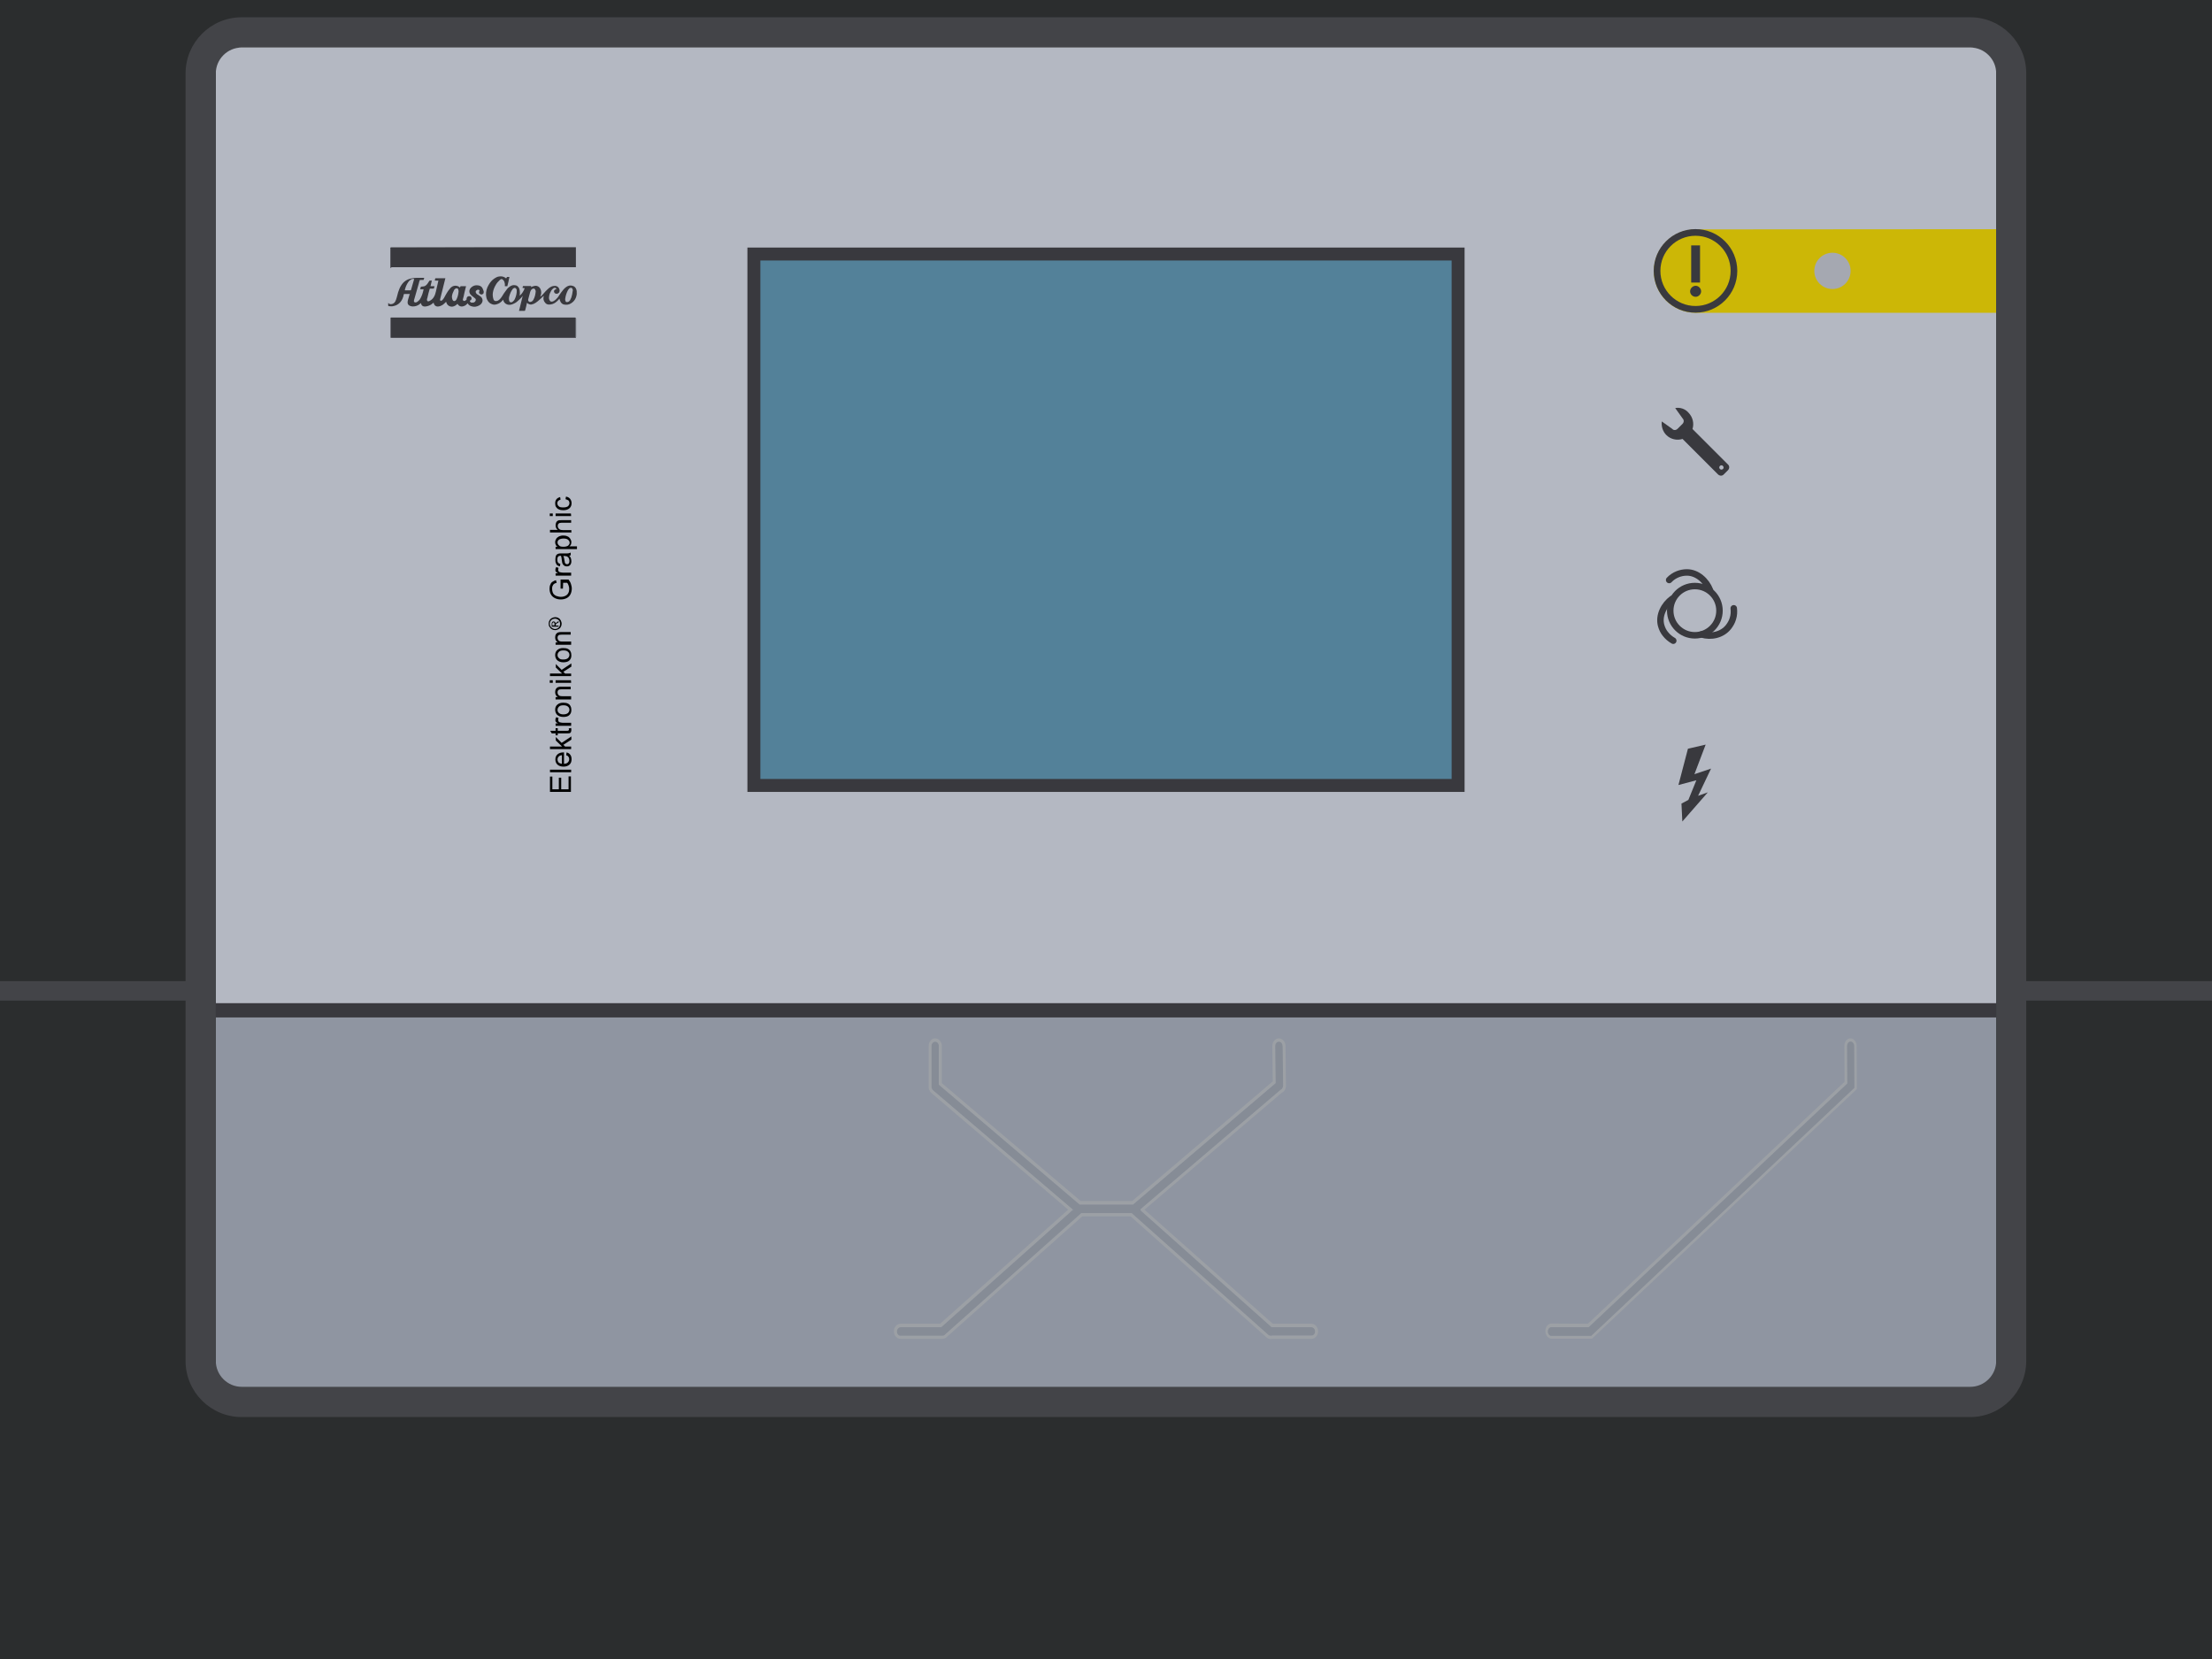 <?xml version="1.0" encoding="utf-8"?>
<!-- Generator: Adobe Illustrator 19.2.1, SVG Export Plug-In . SVG Version: 6.00 Build 0)  -->
<svg version="1.1" id="Layer_1" xmlns="http://www.w3.org/2000/svg" xmlns:xlink="http://www.w3.org/1999/xlink" x="0px" y="0px"
	 viewBox="0 0 1024 768" style="enable-background:new 0 0 1024 768;" xml:space="preserve">
<style type="text/css">
	.st0{fill:#8F95A1;}
	.st1{fill:#B4B8C2;}
	.st2{fill:#39393E;}
	.st3{fill:#2B2D2E;}
	.st4{fill:#CCB706;}
	.st5{fill:none;stroke:#39393E;stroke-width:3;stroke-miterlimit:10;}
	.st6{fill:none;stroke:#39393E;stroke-width:3;stroke-linecap:round;stroke-miterlimit:10;}
	.st7{display:none;}
	.st8{display:inline;}
	.st9{fill:none;stroke:#9CA0A5;stroke-width:7.012;stroke-linecap:round;stroke-miterlimit:10;}
	.st10{fill:none;stroke:#808081;stroke-width:4.007;stroke-linecap:round;stroke-miterlimit:10;}
	.st11{fill:#434448;}
	.st12{fill:none;stroke:#434448;stroke-width:9.015;stroke-miterlimit:10;}
	.st13{fill:none;stroke:#39393E;stroke-width:3.085;stroke-miterlimit:10;}
	.st14{fill:#A5A8B1;}
	.st15{fill:#010202;}
	.st16{display:inline;fill:#9CA0A5;}
	.st17{display:inline;fill:#808081;}
	.st18{fill:#808081;}
	.st19{display:inline;fill:none;stroke:#808081;stroke-width:3.005;stroke-miterlimit:10;}
	.st20{display:inline;fill:none;stroke:#B4B8C2;stroke-width:4.007;stroke-miterlimit:10;}
	.st21{display:inline;fill:#39393E;}
	.st22{fill:#538199;}
	.st23{display:inline;fill:#A5A8B1;}
	.st24{display:inline;fill:#F7931E;}
	.st25{fill:#868C96;}
	.st26{fill:#9CA0A5;}
</style>
<rect x="94.5" y="465" class="st0" width="834.9" height="184.4"/>
<rect x="93.5" y="22" class="st1" width="834.9" height="442.5"/>
<rect x="94.5" y="464.4" class="st2" width="834.9" height="6.6"/>
<path class="st3" d="M988.8,0h-65.5H100.6h-5.3H0v697.4v45.8V768h923.4h5.3h95.3V0H988.8z M99.9,650.6V12.6h824.2v637.9H99.9z"/>
<g>
	<path class="st4" d="M924.1,106.1v38.7H784.9c-10.7,0-19.3-8.7-19.3-19.3s8.7-19.3,19.3-19.3L924.1,106.1L924.1,106.1z"/>
</g>
<g>
	<circle class="st5" cx="784.6" cy="282.7" r="11.4"/>
	<path class="st6" d="M772.7,268.5c1.1-1.2,2.5-2.1,4-2.7c1.3-0.5,2.7-0.8,4.2-0.8c4.9,0,9,3.9,10.7,8.2"/>
	<path class="st6" d="M802.6,281.6c0.2,1.6,0.1,3.3-0.4,4.8c-0.4,1.4-1.1,2.6-2,3.8c-3,3.8-8.1,4.8-12.5,3.5"/>
	<path class="st6" d="M774.6,296.6c-1.4-0.8-2.7-1.9-3.7-3.2c-0.9-1.1-1.5-2.4-1.9-3.8c-1.3-4.7,1.4-9.7,5.1-12.4"/>
</g>
<g id="Old_lines_1_" class="st7">
	<g class="st8">
		<g>
			<line class="st9" x1="505.8" y1="556.6" x2="537.6" y2="556.6"/>
			<line class="st9" x1="412" y1="613.3" x2="433.7" y2="613.3"/>
			<line class="st9" x1="430.4" y1="481.2" x2="430.4" y2="500.1"/>
			<line class="st9" x1="613.3" y1="499.6" x2="613.1" y2="481.2"/>
			<line class="st9" x1="430.4" y1="500.1" x2="506.5" y2="556.6"/>
			<line class="st9" x1="612.3" y1="500.1" x2="536.2" y2="556.6"/>
			<line class="st9" x1="434.2" y1="613.4" x2="506.5" y2="557.2"/>
			<line class="st9" x1="608.7" y1="613.4" x2="536.2" y2="557.2"/>
			<line class="st9" x1="608.6" y1="613.3" x2="630.3" y2="613.3"/>
		</g>
	</g>
	<g class="st8">
		<g>
			<line class="st9" x1="685.6" y1="613.3" x2="707.3" y2="613.3"/>
			<line class="st9" x1="857.5" y1="499.6" x2="857.3" y2="481.2"/>
			<line class="st9" x1="856.6" y1="500.1" x2="780.5" y2="556.6"/>
			<line class="st9" x1="707.7" y1="613.4" x2="780.2" y2="557.2"/>
		</g>
	</g>
	<g id="Old_lines" class="st8">
		<g>
			<line class="st10" x1="505.8" y1="556.6" x2="537.6" y2="556.6"/>
			<line class="st10" x1="412" y1="613.3" x2="433.7" y2="613.3"/>
			<line class="st10" x1="430.4" y1="481.2" x2="430.4" y2="500.1"/>
			<line class="st10" x1="613.3" y1="499.6" x2="613.1" y2="481.2"/>
			<line class="st10" x1="430.4" y1="500.1" x2="506.5" y2="556.6"/>
			<line class="st10" x1="612.3" y1="500.1" x2="536.2" y2="556.6"/>
			<line class="st10" x1="434.2" y1="613.4" x2="506.5" y2="557.2"/>
			<line class="st10" x1="608.7" y1="613.4" x2="536.2" y2="557.2"/>
			<line class="st10" x1="608.6" y1="613.3" x2="630.3" y2="613.3"/>
		</g>
		<g>
			<line class="st10" x1="685.6" y1="613.3" x2="707.3" y2="613.3"/>
			<line class="st10" x1="857.5" y1="499.6" x2="857.3" y2="481.2"/>
			<line class="st10" x1="856.6" y1="500.1" x2="780.5" y2="556.6"/>
			<line class="st10" x1="707.7" y1="613.4" x2="781" y2="556.4"/>
		</g>
	</g>
</g>
<g>
	<path class="st11" d="M912.1,22c6.6,0,12,5.4,12,12v596c0,6.6-5.4,12-12,12H111.9c-6.6,0-12-5.4-12-12V34c0-6.6,5.4-12,12-12
		L912.1,22 M912.1,8H111.9c-14.4,0-26,11.7-26,26v596c0,14.4,11.7,26,26,26H912c14.4,0,26-11.7,26-26V34C938.1,19.7,926.4,8,912.1,8
		L912.1,8z"/>
</g>
<line class="st12" x1="99.9" y1="458.7" x2="-1.3" y2="458.7"/>
<line class="st12" x1="1025.3" y1="458.7" x2="924.1" y2="458.7"/>
<circle class="st13" cx="784.9" cy="125.4" r="17.8"/>
<g>
	<path class="st2" d="M782.4,134.9c0-1.4,1.2-2.6,2.6-2.6c1.3,0,2.5,1.2,2.5,2.6c0,1.3-1.2,2.5-2.5,2.5
		C783.5,137.4,782.4,136.2,782.4,134.9z"/>
</g>
<circle class="st14" cx="848.3" cy="125.4" r="8.4"/>
<g>
	<path class="st15" d="M264.4,366.6h-9.8v-7.1h1.1v5.9h3v-5.4h1.1v5.4h3.4v-6h1.1V366.6z"/>
	<path class="st15" d="M264.4,357.5h-9.8v-1.2h9.8V357.5z"/>
	<path class="st15" d="M262.1,349.6l0.2-1.3c0.7,0.2,1.3,0.5,1.7,1.1c0.4,0.5,0.6,1.2,0.6,2.1c0,1-0.3,1.9-1,2.5s-1.6,0.9-2.7,0.9
		c-1.2,0-2.1-0.3-2.8-0.9s-1-1.5-1-2.4c0-1,0.3-1.8,1-2.4s1.6-0.9,2.7-0.9c0.1,0,0.2,0,0.3,0v5.3c0.8-0.1,1.4-0.2,1.8-0.7
		c0.4-0.4,0.6-0.9,0.6-1.5c0-0.4-0.1-0.8-0.4-1.1C263,350,262.6,349.8,262.1,349.6z M260.1,353.6v-4c-0.6,0.1-1,0.2-1.3,0.5
		c-0.5,0.4-0.7,0.9-0.7,1.5c0,0.5,0.2,1,0.5,1.4C259,353.3,259.5,353.5,260.1,353.6z"/>
	<path class="st15" d="M264.4,346.8h-9.8v-1.2h5.6l-2.9-2.8v-1.6l2.7,2.7l4.5-3v1.5l-3.7,2.4l0.8,0.8h2.8V346.8z"/>
	<path class="st15" d="M263.3,337.2l1.1-0.2c0.1,0.4,0.1,0.7,0.1,0.9c0,0.4-0.1,0.8-0.2,1c-0.1,0.2-0.3,0.4-0.5,0.5
		c-0.2,0.1-0.7,0.1-1.5,0.1h-4.1v0.9h-1v-0.9h-1.8l-0.7-1.2h2.5v-1.2h1v1.2h4.2c0.4,0,0.5,0,0.7-0.1c0.1-0.1,0.2-0.1,0.2-0.2
		c0.1-0.1,0.1-0.2,0.1-0.4C263.3,337.6,263.3,337.4,263.3,337.2z"/>
	<path class="st15" d="M264.4,336h-7.2v-1.1h1.1c-0.5-0.3-0.8-0.5-1-0.8c-0.2-0.2-0.2-0.5-0.2-0.8c0-0.4,0.1-0.8,0.4-1.3l1.1,0.4
		c-0.2,0.3-0.2,0.6-0.2,0.9c0,0.2,0.1,0.5,0.2,0.7c0.2,0.2,0.4,0.4,0.7,0.4c0.4,0.1,0.9,0.2,1.4,0.2h3.7L264.4,336L264.4,336z"/>
	<path class="st15" d="M260.8,331.9c-1.3,0-2.3-0.4-3-1.1c-0.5-0.6-0.8-1.4-0.8-2.2c0-1,0.3-1.8,1-2.4s1.5-0.9,2.7-0.9
		c0.9,0,1.6,0.1,2.2,0.4s1,0.7,1.2,1.2c0.3,0.5,0.4,1.1,0.4,1.8c0,1-0.3,1.8-1,2.4C263,331.6,262,331.9,260.8,331.9z M260.8,330.7
		c0.9,0,1.6-0.2,2.1-0.6c0.4-0.4,0.7-0.9,0.7-1.5s-0.2-1.1-0.7-1.5s-1.1-0.6-2.1-0.6c-0.9,0-1.6,0.2-2,0.6c-0.4,0.4-0.7,0.9-0.7,1.5
		s0.2,1.1,0.7,1.5S259.9,330.7,260.8,330.7z"/>
	<path class="st15" d="M264.4,323.8h-7.2v-1.1h1c-0.8-0.5-1.2-1.3-1.2-2.3c0-0.4,0.1-0.8,0.2-1.2c0.2-0.4,0.4-0.6,0.6-0.8
		c0.2-0.2,0.5-0.3,0.9-0.4c0.2-0.1,0.6-0.1,1.1-0.1h4.4v1.2H260c-0.5,0-0.8,0.1-1.1,0.1c-0.2,0.1-0.4,0.2-0.6,0.5
		c-0.1,0.2-0.2,0.5-0.2,0.8c0,0.5,0.2,1,0.5,1.3c0.3,0.4,1,0.5,1.9,0.5h3.9L264.4,323.8L264.4,323.8z"/>
	<path class="st15" d="M255.9,316.1h-1.4v-1.2h1.4V316.1z M264.4,316.1h-7.2v-1.2h7.1L264.4,316.1L264.4,316.1z"/>
	<path class="st15" d="M264.4,313h-9.8v-1.2h5.6l-2.9-2.8v-1.6l2.7,2.7l4.5-3v1.5l-3.7,2.4l0.8,0.8h2.8V313z"/>
	<path class="st15" d="M260.8,306.6c-1.3,0-2.3-0.4-3-1.1c-0.5-0.6-0.8-1.4-0.8-2.2c0-1,0.3-1.8,1-2.4s1.5-0.9,2.7-0.9
		c0.9,0,1.6,0.1,2.2,0.4s1,0.7,1.2,1.2c0.3,0.5,0.4,1.1,0.4,1.8c0,1-0.3,1.8-1,2.4C263,306.3,262,306.6,260.8,306.6z M260.8,305.3
		c0.9,0,1.6-0.2,2.1-0.6c0.4-0.4,0.7-0.9,0.7-1.5c0-0.6-0.2-1.1-0.7-1.5c-0.4-0.4-1.1-0.6-2.1-0.6c-0.9,0-1.6,0.2-2,0.6
		c-0.4,0.4-0.7,0.9-0.7,1.5c0,0.6,0.2,1.1,0.7,1.5C259.2,305.2,259.9,305.3,260.8,305.3z"/>
	<path class="st15" d="M264.4,298.5h-7.2v-1.1h1c-0.8-0.5-1.2-1.3-1.2-2.3c0-0.4,0.1-0.8,0.2-1.2c0.2-0.4,0.4-0.6,0.6-0.8
		c0.2-0.2,0.5-0.3,0.9-0.4c0.2-0.1,0.6-0.1,1.1-0.1h4.4v1.2H260c-0.5,0-0.8,0.1-1.1,0.1c-0.2,0.1-0.4,0.2-0.6,0.5
		c-0.1,0.2-0.2,0.5-0.2,0.8c0,0.5,0.2,1,0.5,1.3c0.3,0.4,1,0.5,1.9,0.5h3.9L264.4,298.5L264.4,298.5z"/>
	<path class="st15" d="M254,288.7c0-0.5,0.1-1,0.4-1.5c0.2-0.5,0.6-0.8,1.1-1.1c0.5-0.2,1-0.4,1.5-0.4c0.5,0,1,0.1,1.5,0.4
		c0.5,0.2,0.8,0.6,1.1,1.1c0.2,0.5,0.4,1,0.4,1.5c0,0.5-0.1,1-0.4,1.5c-0.2,0.5-0.6,0.8-1.1,1.1c-0.5,0.2-1,0.4-1.5,0.4
		c-0.5,0-1-0.1-1.5-0.4c-0.5-0.2-0.8-0.7-1.1-1.1C254.1,289.8,254,289.3,254,288.7z M254.5,288.7c0,0.4,0.1,0.8,0.3,1.2
		c0.2,0.4,0.5,0.7,0.9,0.9c0.4,0.2,0.8,0.4,1.2,0.4s0.8-0.1,1.2-0.3c0.4-0.2,0.7-0.5,0.9-0.9c0.2-0.4,0.3-0.8,0.3-1.2
		s-0.1-0.8-0.3-1.2c-0.2-0.4-0.5-0.7-0.9-0.9c-0.4-0.2-0.8-0.3-1.2-0.3s-0.8,0.1-1.2,0.3c-0.4,0.2-0.7,0.5-0.9,0.9
		C254.6,287.9,254.5,288.4,254.5,288.7z M258.6,290.1h-3.2V289c0-0.4,0-0.7,0.1-0.8c0.1-0.1,0.2-0.3,0.3-0.4
		c0.1-0.1,0.3-0.1,0.5-0.1c0.2,0,0.4,0.1,0.6,0.2c0.2,0.2,0.2,0.4,0.3,0.7c0.1-0.1,0.1-0.2,0.2-0.2c0.1-0.1,0.4-0.3,0.6-0.5l0.6-0.4
		v0.6l-0.5,0.3c-0.4,0.2-0.7,0.4-0.7,0.5c-0.1,0.1-0.1,0.2-0.1,0.4v0.3h1.3L258.6,290.1L258.6,290.1z M256.7,289.5v-0.6
		c0-0.3-0.1-0.5-0.1-0.6c-0.1-0.1-0.2-0.2-0.4-0.2c-0.1,0-0.2,0-0.2,0.1c-0.1,0.1-0.1,0.1-0.2,0.2c-0.1,0.1-0.1,0.2-0.1,0.5v0.6
		L256.7,289.5L256.7,289.5z"/>
	<path class="st15" d="M260.6,272.5h-1.1v-4.2h3.7c0.5,0.7,0.9,1.3,1.1,2s0.4,1.4,0.4,2.1c0,1-0.2,1.9-0.6,2.7
		c-0.4,0.8-1,1.4-1.8,1.8c-0.8,0.4-1.7,0.6-2.7,0.6s-1.9-0.2-2.7-0.6s-1.5-1-1.9-1.8c-0.4-0.7-0.6-1.6-0.6-2.6
		c0-0.7,0.1-1.4,0.4-1.9c0.2-0.6,0.5-1,1-1.3s1-0.6,1.6-0.7l0.3,1.2c-0.5,0.1-0.9,0.3-1.2,0.5s-0.5,0.5-0.7,1
		c-0.2,0.4-0.2,0.8-0.2,1.4c0,0.6,0.1,1.1,0.3,1.6c0.2,0.5,0.4,0.8,0.7,1c0.3,0.2,0.6,0.5,1,0.6c0.6,0.2,1.3,0.4,2,0.4
		c0.9,0,1.6-0.2,2.2-0.5s1-0.7,1.3-1.3s0.4-1.2,0.4-1.9c0-0.5-0.1-1.1-0.3-1.6c-0.2-0.5-0.4-1-0.7-1.2h-1.8L260.6,272.5L260.6,272.5
		z"/>
	<path class="st15" d="M264.4,266.5h-7.2v-1.1h1.1c-0.5-0.3-0.8-0.5-1-0.8c-0.2-0.2-0.2-0.5-0.2-0.8c0-0.4,0.1-0.8,0.4-1.3l1.1,0.4
		c-0.2,0.3-0.2,0.6-0.2,0.9c0,0.2,0.1,0.5,0.2,0.7c0.2,0.2,0.4,0.4,0.7,0.4c0.4,0.1,0.9,0.2,1.4,0.2h3.7L264.4,266.5L264.4,266.5z"
		/>
	<path class="st15" d="M263.5,257.2c0.4,0.4,0.7,0.9,0.8,1.3c0.1,0.4,0.2,0.8,0.2,1.3c0,0.8-0.2,1.4-0.6,1.8
		c-0.4,0.4-0.8,0.6-1.5,0.6c-0.4,0-0.7-0.1-1-0.2c-0.3-0.2-0.5-0.4-0.7-0.6c-0.2-0.2-0.3-0.5-0.4-0.8c-0.1-0.2-0.1-0.6-0.2-1.1
		c-0.1-1-0.2-1.7-0.4-2.2c-0.2,0-0.3,0-0.3,0c-0.5,0-0.8,0.1-1,0.4c-0.3,0.3-0.4,0.8-0.4,1.4c0,0.5,0.1,1,0.3,1.3
		c0.2,0.3,0.5,0.5,1.1,0.6l-0.2,1.2c-0.5-0.1-0.9-0.3-1.2-0.5c-0.3-0.2-0.5-0.6-0.7-1.1c-0.2-0.5-0.2-1-0.2-1.6s0.1-1.1,0.2-1.5
		c0.1-0.4,0.3-0.7,0.5-0.8c0.2-0.2,0.5-0.3,0.8-0.4c0.2-0.1,0.6-0.1,1.1-0.1h1.6c1.1,0,1.8,0,2.1-0.1c0.3-0.1,0.6-0.2,0.8-0.3v1.3
		C264.2,257.1,263.9,257.2,263.5,257.2z M260.8,257.4c0.2,0.4,0.4,1.1,0.5,2c0.1,0.5,0.2,0.8,0.2,1.1c0.1,0.2,0.2,0.4,0.4,0.5
		c0.2,0.1,0.4,0.2,0.6,0.2c0.3,0,0.6-0.1,0.8-0.4c0.2-0.2,0.3-0.6,0.3-1.1c0-0.5-0.1-0.9-0.3-1.3c-0.2-0.4-0.5-0.6-0.8-0.8
		c-0.3-0.1-0.7-0.2-1.2-0.2L260.8,257.4L260.8,257.4z"/>
	<path class="st15" d="M267.1,254.2h-9.9v-1.1h0.9c-0.4-0.2-0.7-0.5-0.8-0.9c-0.2-0.3-0.3-0.7-0.3-1.2c0-0.6,0.2-1.1,0.5-1.6
		c0.3-0.5,0.8-0.8,1.3-1.1c0.5-0.2,1.2-0.4,1.9-0.4c0.7,0,1.4,0.1,2,0.4c0.6,0.2,1,0.7,1.3,1.1c0.3,0.5,0.5,1,0.5,1.6
		c0,0.4-0.1,0.8-0.2,1.1s-0.4,0.6-0.7,0.8h3.5L267.1,254.2L267.1,254.2z M260.9,253.1c0.9,0,1.6-0.2,2.1-0.5
		c0.4-0.4,0.7-0.8,0.7-1.3c0-0.5-0.2-1-0.7-1.4c-0.4-0.4-1.1-0.6-2.1-0.6c-0.9,0-1.6,0.2-2.1,0.5c-0.5,0.4-0.7,0.8-0.7,1.3
		c0,0.5,0.2,1,0.7,1.4C259.2,253,259.9,253.1,260.9,253.1z"/>
	<path class="st15" d="M264.4,246.5h-9.8v-1.2h3.6c-0.7-0.5-1-1.3-1-2.1c0-0.5,0.1-1,0.3-1.4c0.2-0.4,0.5-0.7,0.8-0.8
		c0.4-0.2,0.9-0.2,1.6-0.2h4.5v1.2h-4.5c-0.6,0-1,0.1-1.3,0.4s-0.4,0.6-0.4,1.1c0,0.4,0.1,0.7,0.3,1s0.4,0.5,0.8,0.7
		c0.3,0.1,0.8,0.2,1.3,0.2h3.9v1.2H264.4z"/>
	<path class="st15" d="M255.9,238.9h-1.4v-1.2h1.4V238.9z M264.4,238.9h-7.2v-1.2h7.1L264.4,238.9L264.4,238.9z"/>
	<path class="st15" d="M261.8,231.1l0.2-1.2c0.8,0.1,1.5,0.5,1.9,1s0.7,1.2,0.7,2c0,1-0.3,1.8-1,2.4s-1.6,0.9-2.8,0.9
		c-0.8,0-1.5-0.1-2.1-0.4c-0.6-0.2-1-0.7-1.3-1.1c-0.3-0.5-0.4-1.1-0.4-1.7c0-0.8,0.2-1.4,0.6-1.9c0.4-0.5,1-0.8,1.7-1l0.2,1.2
		c-0.5,0.1-0.8,0.3-1.1,0.6s-0.4,0.6-0.4,1c0,0.6,0.2,1.1,0.7,1.5c0.4,0.4,1.1,0.5,2.1,0.5c1,0,1.6-0.2,2.1-0.5
		c0.4-0.4,0.7-0.8,0.7-1.5c0-0.5-0.1-0.8-0.4-1.2C262.8,231.4,262.4,231.3,261.8,231.1z"/>
</g>
<g class="st7">
	<polygon class="st16" points="200.6,489.1 175.3,489.1 175.3,625.3 200.6,625.3 265,557.6 	"/>
	<polygon class="st17" points="198.1,490.7 175.3,490.7 175.3,623.6 198.1,623.6 262.5,557.6 	"/>
	<g class="st8">
		<path class="st18" d="M308.8,573.5c-9,0-16.3-7.3-16.3-16.3s7.3-16.3,16.3-16.3s16.3,7.3,16.3,16.3S317.8,573.5,308.8,573.5z
			 M308.8,544.9c-6.8,0-12.3,5.5-12.3,12.3s5.5,12.3,12.3,12.3s12.3-5.5,12.3-12.3S315.6,544.9,308.8,544.9z"/>
	</g>
	<polygon class="st19" points="197.3,493.2 175.3,493.2 175.3,621.2 197.3,621.2 259.3,557.2 	"/>
	<path class="st17" d="M449.6,568.7c1.2,0.7,2.2,0.1,2.2-1.3v-20.5c0-1.4-1-2-2.2-1.3L431.4,556c-1.2,0.7-1.2,1.8,0,2.5L449.6,568.7
		z"/>
	<path class="st17" d="M509.5,512.4c-0.7,1.2-0.1,2.2,1.3,2.2h20.5c1.4,0,2-1,1.3-2.2l-10.3-18.2c-0.7-1.2-1.8-1.2-2.5,0
		L509.5,512.4z"/>
	<path class="st17" d="M532.6,602.6c0.7-1.2,0.1-2.2-1.3-2.2h-20.5c-1.4,0-2,1-1.3,2.2l10.3,18.2c0.7,1.2,1.8,1.2,2.5,0L532.6,602.6
		z"/>
	<g class="st8">
		<g>
			<path class="st18" d="M825.2,596.2c-0.7,0-1.3-0.3-1.8-0.7l-17.3-17.1c-1-1-1-2.6,0-3.6c1-1,2.6-1,3.6,0l17.3,17.1
				c1,1,1,2.6,0,3.6C826.5,595.9,825.8,596.2,825.2,596.2z"/>
		</g>
		<g>
			<path class="st18" d="M807.9,596.2c-0.7,0-1.3-0.3-1.8-0.8c-1-1-1-2.6,0-3.6l17.3-17.1c1-1,2.6-1,3.6,0c1,1,1,2.6,0,3.6
				l-17.3,17.1C809.2,595.9,808.5,596.2,807.9,596.2z"/>
		</g>
	</g>
	<line class="st20" x1="226.1" y1="544.9" x2="226.1" y2="570.4"/>
	<line class="st19" x1="225.3" y1="544.9" x2="225.3" y2="570.4"/>
	<g class="st8">
		<path class="st18" d="M761.2,522.9v10.4c0,1.5-1.2,2.8-2.8,2.8h-12.6v3.8c0,0.9-0.7,1.3-1.5,0.9l-13-6.4c-0.8-0.4-0.8-1.1,0-1.5
			l13-6.4c0.8-0.4,1.5,0,1.5,0.9v3.2h9.9V523c0-1.5,1.2-2.8,2.8-2.8C760,520.2,761.2,521.4,761.2,522.9z"/>
	</g>
	<path class="st17" d="M593.8,545.7c-1.2-0.7-2.2-0.1-2.2,1.3v20.5c0,1.4,1,2,2.2,1.3l18.2-10.3c1.2-0.7,1.2-1.8,0-2.5L593.8,545.7z
		"/>
	<circle class="st21" cx="921.3" cy="657.4" r="87.2"/>
</g>
<g>
	<path class="st2" d="M266.5,114.6c0.1,0.1,0.1,0.1,0.1,0.2c-0.2,0.1-0.4,0-0.6,0c-23.9,0-47.8,0-71.8,0c-4.4,0-8.7,0-13,0
		c-0.3,0-0.3,0-0.3,0.3c0,2.8,0,5.7,0,8.5c0,0.1,0,0.3,0,0.4c0,0.1,0,0.1-0.1,0.1c-0.1,0-0.1-0.1-0.1-0.1c0-0.1,0-0.1,0-0.2
		c0-3.1,0-6.1,0-9.1C209.3,114.6,237.9,114.6,266.5,114.6z"/>
	<path class="st2" d="M266.5,147.1C266.6,147.1,266.6,147.1,266.5,147.1c0.1,0.1,0.1,0.2,0.1,0.2c0,3,0,6.1,0,9.1
		c-28.6,0-57.1,0-85.7,0v-0.1c0.1-0.1,0.2-0.1,0.3-0.1s0.3,0,0.4,0c28.1,0,56.3,0,84.5,0c0.6,0,0.6,0.1,0.6-0.6c0-2.7,0-5.5,0-8.2
		C266.4,147.3,266.4,147.2,266.5,147.1z"/>
	<path class="st2" d="M180.9,123.9c-0.1,0-0.1,0-0.1-0.1c0-0.1,0-0.1,0-0.2c0-2.9,0-5.9,0-8.8v-0.1c0-0.2,0-0.2,0.2-0.2
		c0.1,0,0.3,0,0.4,0c28.3,0,56.6,0,84.9,0c0.1,0,0.3-0.1,0.3,0.1c-0.1,0.1,0,0.2,0,0.3c0,2.9,0,5.7,0,8.5c0,0.4,0.1,0.3-0.3,0.3
		c-28.3,0-56.6,0-85,0C181.1,123.9,181,123.9,180.9,123.9z"/>
	<path class="st2" d="M266.5,147.1c0,0.1,0,0.2,0,0.3c0,2.9,0,5.7,0,8.6c0,0.4,0.1,0.3-0.3,0.3c-27.8,0-55.6,0-83.4,0
		c-0.7,0-1.4,0-2,0c0-0.1,0-0.2,0-0.3c0-2.9,0-5.8,0-8.7c0-0.3-0.1-0.3,0.3-0.3c28.4,0,56.8,0,85.2,0
		C266.4,147.1,266.4,147.1,266.5,147.1z"/>
	<path class="st2" d="M267,135.5L267,135.5c0,0.1,0,0.2,0,0.3l0,0l0,0c0,0,0,0,0.1,0C267.1,135.7,267.1,135.6,267,135.5L267,135.5
		L267,135.5z"/>
	<path class="st2" d="M267,135.8c0,0.1,0,0.2,0,0.3l0,0l0,0C267.1,136,267.1,135.9,267,135.8L267,135.8z"/>
	<path class="st2" d="M267,135.8L267,135.8L267,135.8L267,135.8L267,135.8z"/>
	<path class="st2" d="M267,135.2c0,0.1,0,0.2,0,0.3c0,0,0,0,0.1,0C267.1,135.4,267.1,135.3,267,135.2L267,135.2z"/>
	<path class="st2" d="M267,135.5L267,135.5L267,135.5L267,135.5L267,135.5z"/>
	<path class="st2" d="M222.3,132.4c-0.3-0.2-0.7-0.2-1-0.3c-1.3-0.2-2.4,0.2-3.3,1.1c-0.4,0.4-0.6,0.8-0.7,1.3
		c-0.1,0.7,0.1,1.4,0.6,1.9c0.2,0.2,0.4,0.4,0.6,0.6c0.4,0.3,0.7,0.5,1,0.8c0.2,0.1,0.3,0.3,0.5,0.4c0.3,0.3,0.3,0.6,0.2,1
		c-0.2,0.4-0.4,0.6-0.8,0.8c-0.3,0.1-0.6,0.1-1,0.1c-0.4,0-0.6-0.2-0.8-0.5c-0.1-0.1-0.1-0.2-0.1-0.3c0-0.2,0-0.2,0.2-0.2
		s0.3-0.2,0.4-0.3c0.1-0.2,0.2-0.4,0.2-0.6c0-0.3-0.1-0.6-0.3-0.8c-0.3-0.3-0.6-0.3-1-0.3c-0.7,0.1-1.1,0.8-1,1.4
		c0,0.1,0,0.2-0.1,0.3c-0.2,0.2-0.4,0.3-0.6,0.4c-0.2,0.1-0.3,0.2-0.5,0.1c-0.3,0-0.4-0.2-0.5-0.4c-0.1-0.2,0-0.3,0-0.4
		c0.3-1,0.5-2,0.7-3c0.2-1,0.5-1.9,0.7-2.8c0.1-0.2,0.1-0.2-0.1-0.2c-0.8,0-1.5,0-2.3,0c-0.1,0-0.2,0.1-0.2,0.2
		c-0.1,0.2-0.1,0.3-0.2,0.4c0,0-0.1,0-0.1-0.1c-1-0.9-2.7-1-3.8-0.1c-0.3,0.2-0.5,0.4-0.7,0.7c-0.6,0.7-1.1,1.4-1.5,2.1
		c-0.5,0.8-0.9,1.6-1.3,2.3c-0.2,0.3-0.4,0.5-0.6,0.8c-0.2,0.2-0.4,0.4-0.6,0.4c-0.4,0.1-0.6-0.1-0.6-0.4c0-0.2,0.1-0.4,0.1-0.5
		c0.8-3.1,1.5-6.1,2.3-9.2c0-0.1,0.1-0.2,0.1-0.3c-0.1,0-0.1,0-0.2,0c-1.4,0-2.8,0-4.2,0c-0.1,0-0.1,0-0.2,0s-0.1,0.1-0.1,0.1
		c-0.1,0.3-0.2,0.6-0.2,1c0.6,0,1.1,0,1.6,0c0.1,0.1,0,0.1,0,0.2c-0.4,1.6-0.7,3.2-1.1,4.8c-0.2,0.8-0.4,1.6-0.8,2.3
		c-0.5,1-1.2,1.6-2.1,2.1c-0.2,0.1-0.4,0.2-0.6,0.2c-0.4,0-0.6-0.2-0.6-0.5c-0.1-0.3-0.1-0.6,0.1-0.9c0.3-1.5,0.7-2.9,1.1-4.3
		c0.1-0.2,0.1-0.2,0.3-0.2c0.5,0,1,0,1.5,0c0.1,0,0.2-0.1,0.2-0.2c0.1-0.3,0.1-0.5,0.2-0.7c0-0.1,0.1-0.1,0-0.2c-0.6,0-1.2,0-1.8,0
		c0.2-0.9,0.4-1.7,0.6-2.6c-0.3,0-0.6,0-0.9,0c-0.1,0-0.2,0-0.3,0.2c-0.1,0.1-0.1,0.2-0.2,0.3c-0.3,0.5-0.6,1-1,1.4
		c-0.5,0.5-1,0.8-1.6,0.8c-0.3,0-0.6,0.1-0.9,0.1c-0.1,0-0.2,0-0.2,0.1c-0.1,0.4-0.2,0.7-0.3,1.1c0.5,0,1,0,1.6,0
		c-0.3,1.5-0.7,2.8-1.4,4.1c-0.3,0.5-0.5,0.9-0.9,1.2c-0.3,0.3-0.6,0.5-0.9,0.7c-0.3,0.1-0.5,0.1-0.8,0.1c-0.3-0.1-0.5-0.3-0.5-0.7
		c0-0.2,0.1-0.3,0.1-0.5c0.7-2.6,1.5-5.1,2.2-7.7c0.1-0.5,0.2-0.9,0.4-1.3c0.1-0.3,0-0.2,0.3-0.2c0.4,0,0.8,0,1.2,0
		c0.1,0,0.1,0,0.2,0s0.1,0,0.1-0.1c0.1-0.3,0.2-0.6,0.3-0.9c-0.1,0-0.1,0-0.2,0c-1.1,0-2.1,0-3.1,0c-0.9,0-1.8,0.1-2.7,0.3
		c-2,0.4-3.5,1.4-4.6,3.1c-0.7,1-1.1,2.1-1.5,3.3c-0.3,0.9-0.4,1.8-0.7,2.6c-0.2,0.6-0.3,1.1-0.6,1.6c-0.3,0.6-0.8,1-1.4,1.2
		c-0.7,0.2-1.3,0.2-1.8-0.4h-0.1c0,0.4,0,0.8,0,1.2c0,0.1,0.1,0.1,0.2,0.2c0.8,0.1,1.5,0.2,2.2,0c2-0.4,3.4-1.6,4.2-3.4
		c0.3-0.7,0.5-1.3,0.6-2c0.1-0.2,0.1-0.2,0.3-0.2c0.8,0,1.6,0,2.3,0c0.1,0,0.1,0,0.2,0c0,0.1,0,0.2-0.1,0.2
		c-0.2,0.8-0.5,1.6-0.7,2.4c-0.1,0.4-0.2,0.7-0.2,1.1c-0.1,1,0.5,1.7,1.4,1.9c0.6,0.2,1.3,0.2,1.9,0.1c1.1-0.2,2-0.7,2.7-1.4
		c0-0.1,0.1-0.1,0.1-0.1c0.1,0.1,0.1,0.2,0.1,0.2c0.2,0.9,0.8,1.4,1.7,1.4c0.5,0,0.9-0.1,1.3-0.2c0.8-0.2,1.6-0.6,2.2-1.1
		c0.2-0.2,0.4-0.3,0.6-0.5c0,0.1,0.1,0.2,0.1,0.3c0.2,0.9,0.9,1.5,1.8,1.5s1.7-0.4,2.5-0.9c0.5-0.4,0.8-0.7,1.2-1.1
		c0.1-0.1,0.1-0.1,0.2-0.2c0,0.1,0.1,0.2,0.1,0.2c0.3,1.4,1.7,2.3,3.1,2c0.8-0.2,1.4-0.6,1.9-1.1c0.1-0.1,0.1-0.1,0.2-0.1
		c0,0.1,0.1,0.1,0.1,0.1c0.4,0.7,1.1,1.1,1.9,1.1c1-0.1,1.8-0.5,2.5-1.3c0.1-0.1,0.1-0.1,0.2-0.2c0.1,0.1,0.1,0.1,0.1,0.2
		c0.4,0.6,1,1,1.7,1.2c1.2,0.4,2.4,0.2,3.5-0.4c0.5-0.3,0.9-0.6,1.2-1.1c0.7-1,0.4-2.3-0.5-3c-0.3-0.2-0.5-0.4-0.7-0.5
		s-0.5-0.4-0.8-0.5c-0.3-0.2-0.5-0.4-0.6-0.6c-0.3-0.5-0.3-1,0.2-1.3c0.2-0.2,0.5-0.3,0.7-0.3c0.2,0,0.4,0.1,0.6,0.2
		c0.1,0.1,0.1,0.2,0.1,0.3c-0.1,0.2-0.2,0.3-0.2,0.5c-0.1,0.3-0.1,0.6,0.2,0.8c0.3,0.3,0.7,0.5,1.1,0.4c0.5-0.2,0.8-0.4,0.8-0.9
		c0.1-0.2,0-0.4,0-0.6C223.4,133.2,223,132.7,222.3,132.4z M191.7,129.3c-0.5,1.6-0.9,3.2-1.4,4.8c-0.1,0.3-0.1,0.3-0.3,0.3
		c-0.8,0-1.6,0-2.4,0c-0.1,0-0.1,0-0.2-0.1c0.3-1.3,0.8-2.6,1.6-3.7c0.3-0.5,0.7-0.8,1.1-1.1c0.4-0.3,0.7-0.4,1.1-0.4
		c0.2,0,0.3,0,0.4,0C191.8,129.2,191.7,129.3,191.7,129.3z M212.3,134.8c-0.1,1.2-0.3,2.3-0.8,3.4c-0.1,0.2-0.2,0.4-0.3,0.6
		s-0.3,0.3-0.4,0.4c-0.5,0.4-1.1,0.1-1.3-0.4c-0.2-0.5-0.3-1-0.3-1.5c0.1-1.1,0.5-2,1-3c0.2-0.3,0.3-0.5,0.5-0.6
		c0.3-0.2,0.6-0.3,1-0.2c0.4,0.2,0.5,0.5,0.5,0.9C212.3,134.5,212.3,134.7,212.3,134.8z"/>
	<path class="st2" d="M267,135.8L267,135.8c-0.1-0.1-0.1-0.2-0.1-0.3c0,0,0,0,0.1,0c-0.1-0.1-0.1-0.2,0-0.3c0-0.4-0.1-0.8-0.2-1.2
		c-0.3-0.9-0.9-1.5-1.8-1.7c-1-0.3-1.9-0.1-2.8,0.5c-0.6,0.4-1.1,0.9-1.5,1.4c-0.7,0.8-1.3,1.7-1.9,2.6c-0.2,0.3-0.4,0.7-0.7,1
		c-0.5,0.6-1,1.1-1.7,1.5c-0.3,0.2-0.5,0.3-0.8,0.3c-0.5,0.1-0.8,0-1.1-0.5c-0.1-0.2-0.2-0.3-0.2-0.4c-0.2-0.5-0.2-1-0.1-1.5
		c0.1-1,0.5-1.8,1-2.7c0.2-0.3,0.4-0.5,0.6-0.7c0.2-0.2,0.4-0.4,0.7-0.5c0.5-0.2,0.9,0,1.1,0.5c-0.1,0-0.2,0.1-0.2,0.1
		c-0.2,0.1-0.4,0.1-0.5,0.2c-0.4,0.3-0.5,0.6-0.4,1c0.1,0.4,0.3,0.7,0.7,0.8c0.5,0.2,1,0.1,1.4-0.3c0.3-0.2,0.4-0.4,0.4-0.7
		c0.1-0.3,0.1-0.5,0-0.8c-0.2-0.8-0.6-1.3-1.3-1.6c-0.5-0.2-1-0.2-1.5-0.1c-0.8,0.1-1.4,0.5-2,0.9c-0.6,0.5-1.1,1-1.6,1.5
		c-0.5,0.6-1.1,1.2-1.6,1.8c-0.2,0.3-0.5,0.5-0.7,0.6c0,0.1-0.1,0.1-0.1,0.1V137c0-0.1,0-0.1,0.1-0.2c0.2-0.6,0.3-1.2,0.2-1.8
		c0-0.5-0.2-0.9-0.4-1.4c-0.5-0.9-1.4-1.4-2.4-1.3c-0.6,0.1-1.2,0.3-1.7,0.5c-0.1,0.1-0.1,0.1-0.2,0.1c0-0.2,0.1-0.3,0.1-0.5
		c-0.1,0-0.1,0-0.2,0c-1.1,0-2.2,0-3.4,0c-0.1,0-0.1,0-0.1,0c-0.1,0-0.1,0.1-0.1,0.1c-0.1,0.3-0.2,0.5-0.2,0.8c0.4,0.1,0.7,0,1,0.1
		c-0.5,1.4-1.2,2.5-2.3,3.5c0-0.1,0-0.1,0-0.2c0.1-0.7,0.1-1.5,0-2.2c-0.1-0.5-0.2-1-0.5-1.4c-0.3-0.5-0.8-0.9-1.3-1
		c-0.4-0.1-0.8-0.1-1.2-0.1c-0.7,0.1-1.3,0.4-1.9,0.9c-0.6,0.4-1,0.9-1.4,1.5c-0.7,0.9-1.4,1.9-1.9,2.8c-0.3,0.5-0.7,1-1.1,1.4
		c-0.4,0.3-0.7,0.6-1.2,0.7c-0.7,0.2-1.4,0.1-1.7-0.9c-0.3-1-0.4-2.1-0.2-3.1c0.2-1.2,0.7-2.4,1.3-3.4c0.5-0.9,1.1-1.6,1.9-2.3
		c0.1-0.1,0.3-0.2,0.4-0.3c0.4-0.2,0.7-0.1,1,0.2c0.1,0.1,0.2,0.2,0.3,0.3c0.2,0.2,0.3,0.5,0.4,0.7c0.2,0.6,0.3,1.2,0.2,1.8
		c0,0.2,0,0.2,0.2,0.2c0.3,0,0.5,0,0.8,0c0.2,0,0.2,0,0.2-0.2c0.3-1.2,0.6-2.3,0.8-3.5c0.1-0.2,0.1-0.4,0.1-0.6c-0.3,0-0.6,0-0.9,0
		c-0.2,0-0.2,0.1-0.3,0.2c-0.1,0.2-0.2,0.4-0.3,0.5c-0.1-0.1-0.1-0.1-0.2-0.2c-0.9-0.7-2-0.9-3.1-0.7c-0.8,0.1-1.5,0.5-2.1,0.9
		c-1.2,0.8-2,1.8-2.7,3c-0.9,1.5-1.3,3.1-1.2,4.8c0.1,0.7,0.2,1.4,0.5,2c0.5,1,1.1,1.7,2.2,2.1c0.7,0.3,1.4,0.3,2.1,0.1
		c1.2-0.3,2.2-1,2.9-1.9c0.1-0.1,0.2-0.2,0.2-0.3c0.1,0.3,0.2,0.6,0.3,0.9c0.5,0.9,1.3,1.4,2.3,1.5c0.9,0.1,1.7-0.2,2.5-0.6
		c0.9-0.4,1.6-1,2.3-1.7c0.6-0.5,1.1-1.1,1.6-1.7c0-0.1,0.1-0.1,0.1-0.1s0,0.1,0,0.1c0,0.1,0,0.1-0.1,0.1l0,0c0,0.1,0,0.1,0,0.1
		c-0.5,2.1-1,4.1-1.5,6.1c-0.1,0.2-0.1,0.3-0.1,0.5c0.2,0.1,0.4,0,0.5,0c0.7,0,1.4,0,2,0c0.2,0,0.2,0,0.3-0.2
		c0.3-1.1,0.6-2.2,0.8-3.3c0-0.1,0-0.1,0.1-0.2c0.1,0.1,0.1,0.1,0.2,0.2c0.5,0.4,1.1,0.6,1.7,0.6c0.4-0.1,0.8-0.2,1.1-0.3
		c0.7-0.3,1.3-0.7,1.9-1.2c0.9-0.7,1.6-1.4,2.4-2.2c0.1-0.1,0.2-0.2,0.4-0.3v0.1c0,0.1,0,0.1,0,0.1c-0.3,1.1-0.1,2.1,0.7,3
		c0.5,0.6,1.1,0.8,1.8,0.8c1.1,0,2-0.3,2.9-0.9c0.7-0.5,1.2-1,1.7-1.6c0.1-0.1,0.1-0.2,0.2-0.2c0.1,0.6,0.3,1.1,0.6,1.6
		c0.4,0.6,0.9,1,1.6,1.1c1.1,0.2,2.2,0.1,3.2-0.6c1.6-1,2.4-2.5,2.6-4.3C266.9,136,266.9,135.9,267,135.8z M238.3,138.5
		c-0.2,0.4-0.5,0.8-0.9,1.1c-0.2,0.2-0.4,0.3-0.6,0.3c-0.2,0.1-0.3,0.1-0.5,0c-0.2-0.1-0.4-0.2-0.5-0.4c-0.1-0.4-0.2-0.7-0.2-1.1
		c0-0.8,0.2-1.5,0.5-2.3c0.2-0.5,0.4-1,0.7-1.5c0.2-0.3,0.4-0.6,0.6-0.9c0.2-0.2,0.4-0.3,0.7-0.4c0.3-0.1,0.5,0,0.7,0.2
		c0.2,0.2,0.3,0.4,0.4,0.7C239.3,135.8,238.9,137.2,238.3,138.5z M248,134.8c-0.1,1.4-0.4,2.8-1.1,4c-0.3,0.5-0.6,0.8-1.1,0.9
		c-0.2,0.1-0.3,0.1-0.5,0.1c-0.4-0.1-0.7-0.3-0.8-0.8c0-0.2,0-0.5,0.1-0.7c0.3-1,0.5-2,0.8-3c0.1-0.4,0.3-0.8,0.5-1.1
		c0.3-0.3,0.5-0.5,0.9-0.6c0.5-0.1,1,0.2,1,0.7C248,134.5,248,134.7,248,134.8z M265.1,134.8c-0.1,1-0.3,1.9-0.6,2.9
		c-0.2,0.5-0.4,0.9-0.6,1.3c-0.3,0.4-0.6,0.7-1.1,0.8c-0.6,0.2-1-0.1-1.1-0.7c-0.1-0.4-0.1-0.7,0-1.1c0.2-1.3,0.6-2.5,1.2-3.6
		c0.2-0.3,0.3-0.5,0.6-0.8c0.2-0.2,0.3-0.3,0.5-0.3c0.4-0.2,0.8,0,1,0.4c0.1,0.3,0.2,0.5,0.2,0.8
		C265.1,134.6,265.1,134.7,265.1,134.8z"/>
	<path class="st2" d="M267,135.5c-0.1,0.1-0.1,0.2,0,0.3c0,0,0,0,0.1,0l0,0l0,0C267,135.7,267,135.6,267,135.5L267,135.5
		C267,135.5,267,135.5,267,135.5C267,135.5,267,135.5,267,135.5z"/>
	<path class="st2" d="M267,135.8L267,135.8c-0.1,0.1-0.1,0.2,0,0.3C267,136,267,135.9,267,135.8z"/>
	<path class="st2" d="M267,135.8L267,135.8L267,135.8z"/>
	<path class="st2" d="M267,135.5L267,135.5c0-0.1,0-0.2,0-0.3C266.9,135.3,266.9,135.4,267,135.5z"/>
	<path class="st2" d="M267,135.5L267,135.5L267,135.5z"/>
	<path class="st2" d="M242.2,137.2c0.1,0,0.1,0.1,0.1,0.1l0,0C242.3,137.2,242.3,137.1,242.2,137.2z"/>
	<path class="st2" d="M242.3,137.1C242.3,137.1,242.3,137.1,242.3,137.1c0.1,0.1,0,0.1,0,0.2C242.3,137.2,242.4,137.2,242.3,137.1
		C242.3,137.1,242.3,137.1,242.3,137.1z"/>
	<path class="st2" d="M250.5,137L250.5,137L250.5,137z"/>
	<path class="st2" d="M250.4,137C250.5,137,250.5,137,250.4,137C250.5,137,250.4,137,250.4,137C250.4,137,250.4,137,250.4,137z"/>
</g>
<rect id="XMLID_1_" x="346" y="114.6" class="st2" width="332" height="252"/>
<rect id="XMLID_6_" x="352" y="120.6" class="st22" width="320" height="240"/>
<rect x="782.9" y="113.6" class="st2" width="4.1" height="17.2"/>
<polygon class="st2" points="781.4,346.6 789.6,344.7 784.4,358.4 792.1,355.8 786.1,368.4 790.6,366.8 778.8,380.3 778.4,372 
	781.6,370.3 785.3,361.2 777,363.4 "/>
<path class="st2" d="M775.5,188.9l3.5,4.9c0.6,0.6,0.6,1.7-0.1,2.4l-2.3,2.3c-0.7,0.7-1.8,0.8-2.4,0.1l-4.9-3.5
	c-0.3,2.2,0.4,4.6,2.1,6.3c2,2,4.9,2.6,7.5,1.8l16.4,16.4c0.8,0.8,2,0.8,2.7,0l1.9-1.9c0.8-0.8,0.8-2,0-2.7l-16.4-16.4
	c0.8-2.5,0.2-5.4-1.8-7.5C780.1,189.2,777.7,188.5,775.5,188.9z M797.6,217.1c-0.4,0.4-1,0.4-1.4,0c-0.4-0.4-0.4-1,0-1.4
	c0.4-0.4,1-0.4,1.4,0C798,216.2,798,216.8,797.6,217.1z"/>
<g class="st7">
	<circle class="st23" cx="848.3" cy="204.4" r="4.9"/>
	<circle class="st23" cx="848.3" cy="282.5" r="4.9"/>
	<circle class="st23" cx="848.3" cy="360.5" r="4.9"/>
	<circle class="st24" cx="848.3" cy="125.4" r="4.9"/>
</g>
<g id="New_lines">
	<g>
		<g>
			<path class="st25" d="M608.8,616.3c0,1.1-0.8,2-1.8,2h-18.3c-0.2,0.1-0.4,0.1-0.5,0.1c-0.4,0-0.7-0.1-1.1-0.4l-63.1-56.2
				c-0.1-0.1-0.1-0.1-0.2-0.2h-23.3c-0.1,0.1-0.1,0.1-0.2,0.2L437.3,618c-0.3,0.3-0.7,0.4-1.1,0.4c-0.1,0-0.3,0-0.4,0c0,0,0,0,0,0
				h-18.9c-1,0-1.7-0.9-1.7-2s0.8-2,1.7-2h18.8l61-54.4l0.2,0.2c0-0.1,0-0.2-0.1-0.3l-0.2,0.1L432,504.8l-0.1-0.1
				c-0.2-0.2-0.4-0.4-0.5-0.7c0-0.1-0.1-0.1-0.1-0.2c-0.1-0.2-0.1-0.5-0.1-0.7v-18.9c0-1.1,0.8-2,1.7-2c1,0,1.7,0.9,1.7,2v17.9
				l65.2,55.5h24.7l65.9-56.1c0,0,0.1-0.1,0.1-0.1l-0.2-17.2c0-1.1,0.8-2,1.7-2c0,0,0,0,0,0c1,0,1.7,0.9,1.8,2l0.2,18.4
				c0,0.9-0.6,1.8-1.3,2l0,0c-0.1,0.1-0.1,0.1-0.2,0.2l-64.4,54.9v0c0,0.2,0,0.4-0.1,0.6l60.7,54.1h18.3
				C608.1,614.3,608.8,615.2,608.8,616.3z"/>
		</g>
		<g>
			<path class="st25" d="M497,560.1l-0.2-0.2l0.2-0.1C496.9,559.9,496.9,560,497,560.1z"/>
		</g>
		<g>
			<path class="st25" d="M497,560.1l-0.2-0.2l0.2-0.1C496.9,559.9,496.9,560,497,560.1z"/>
		</g>
	</g>
	<g>
		<g>
			<g>
				<path class="st26" d="M497,560.1l-0.2-0.2l0.2-0.1C496.9,559.9,496.9,560,497,560.1z"/>
				<path class="st26" d="M607.1,612.8h-17.9L529.8,560l63.4-54c0,0,0.1,0,0.1-0.1l0,0h0c1.2-0.5,2-1.8,2-3.3l-0.2-18.4
					c0-1.9-1.4-3.5-3.1-3.5c-1.7,0-3,1.6-3,3.5l0.2,16.4l-65.1,55.4h-23.8L436,501.4v-17.2c0-1.9-1.4-3.5-3.1-3.5s-3,1.6-3,3.5v18.9
					c0,0.1,0,0.2,0,0.4c0,0.1,0,0.2,0,0.2c0,0.2,0.1,0.3,0.1,0.5c0,0.1,0,0.2,0.1,0.2c0,0.1,0,0.1,0.1,0.2c0.2,0.5,0.5,1,0.9,1.3
					l0.1,0.1l63.3,54l-59.3,52.8h-18.3c-1.7,0-3.1,1.6-3.1,3.5s1.4,3.5,3.1,3.5h18.8c0.2,0,0.3,0,0.5,0c0.7,0,1.3-0.2,1.9-0.7
					l62.9-56h22.4l63,56.1c0.6,0.5,1.2,0.7,1.9,0.7c0.2,0,0.5,0,0.7-0.1h18.1c1.7,0,3.1-1.6,3.1-3.5S608.8,612.8,607.1,612.8z
					 M607.1,618.3h-18.3c-0.2,0.1-0.4,0.1-0.5,0.1c-0.4,0-0.7-0.1-1.1-0.4l-63.1-56.2c-0.1-0.1-0.1-0.1-0.2-0.2h-23.3
					c-0.1,0.1-0.1,0.1-0.2,0.2L437.3,618c-0.3,0.3-0.7,0.4-1.1,0.4c-0.1,0-0.3,0-0.4,0c0,0,0,0,0,0h-18.9c-1,0-1.7-0.9-1.7-2
					s0.8-2,1.7-2h18.8l61-54.4L432,504.8l-0.1-0.1c-0.2-0.2-0.4-0.4-0.5-0.7c0-0.1-0.1-0.1-0.1-0.2c-0.1-0.2-0.1-0.5-0.1-0.7v-18.9
					c0-1.1,0.8-2,1.7-2c1,0,1.7,0.9,1.7,2v17.9l65.2,55.5h24.7l65.9-56.1c0,0,0.1-0.1,0.1-0.1l-0.2-17.2c0-1.1,0.8-2,1.7-2
					c0,0,0,0,0,0c1,0,1.7,0.9,1.8,2l0.2,18.4c0,0.9-0.6,1.8-1.3,2l0,0c-0.1,0.1-0.1,0.1-0.2,0.2l-64.4,54.9v0c0,0.2,0,0.4-0.1,0.6
					l60.7,54.1h18.3c1,0,1.8,0.9,1.8,2S608.1,618.3,607.1,618.3z"/>
			</g>
		</g>
	</g>
	<g>
		<path class="st26" d="M859.5,484.2c0-1.9-1.3-3.5-2.9-3.5c-1.6,0-2.8,1.6-2.8,3.5l0.1,16.6l-118.8,112l-16.9-0.1
			c-1.6,0-2.8,1.6-2.8,3.5c0,1.9,1.3,3.5,2.8,3.5l18.8,0l121.5-114.5l1.1-1.1L859.5,484.2z M736.6,618.4l-18.4,0
			c-0.9,0-1.6-0.9-1.6-2c0-1.1,0.7-2,1.6-2l17.3,0l119.7-112.8l-0.1-17.4c0-1.1,0.7-2,1.6-2c0,0,0,0,0,0c0.9,0,1.6,0.9,1.6,2
			l0.1,19.4L736.6,618.4z"/>
	</g>
	<g>
		<path class="st25" d="M858.4,503.6L736.6,618.4l-18.4,0c-0.9,0-1.6-0.9-1.6-2c0-1.1,0.7-2,1.6-2l17.3,0l119.7-112.8l-0.1-17.4
			c0-1.1,0.7-2,1.6-2c0,0,0,0,0,0c0.9,0,1.6,0.9,1.6,2L858.4,503.6z"/>
	</g>
</g>
</svg>
